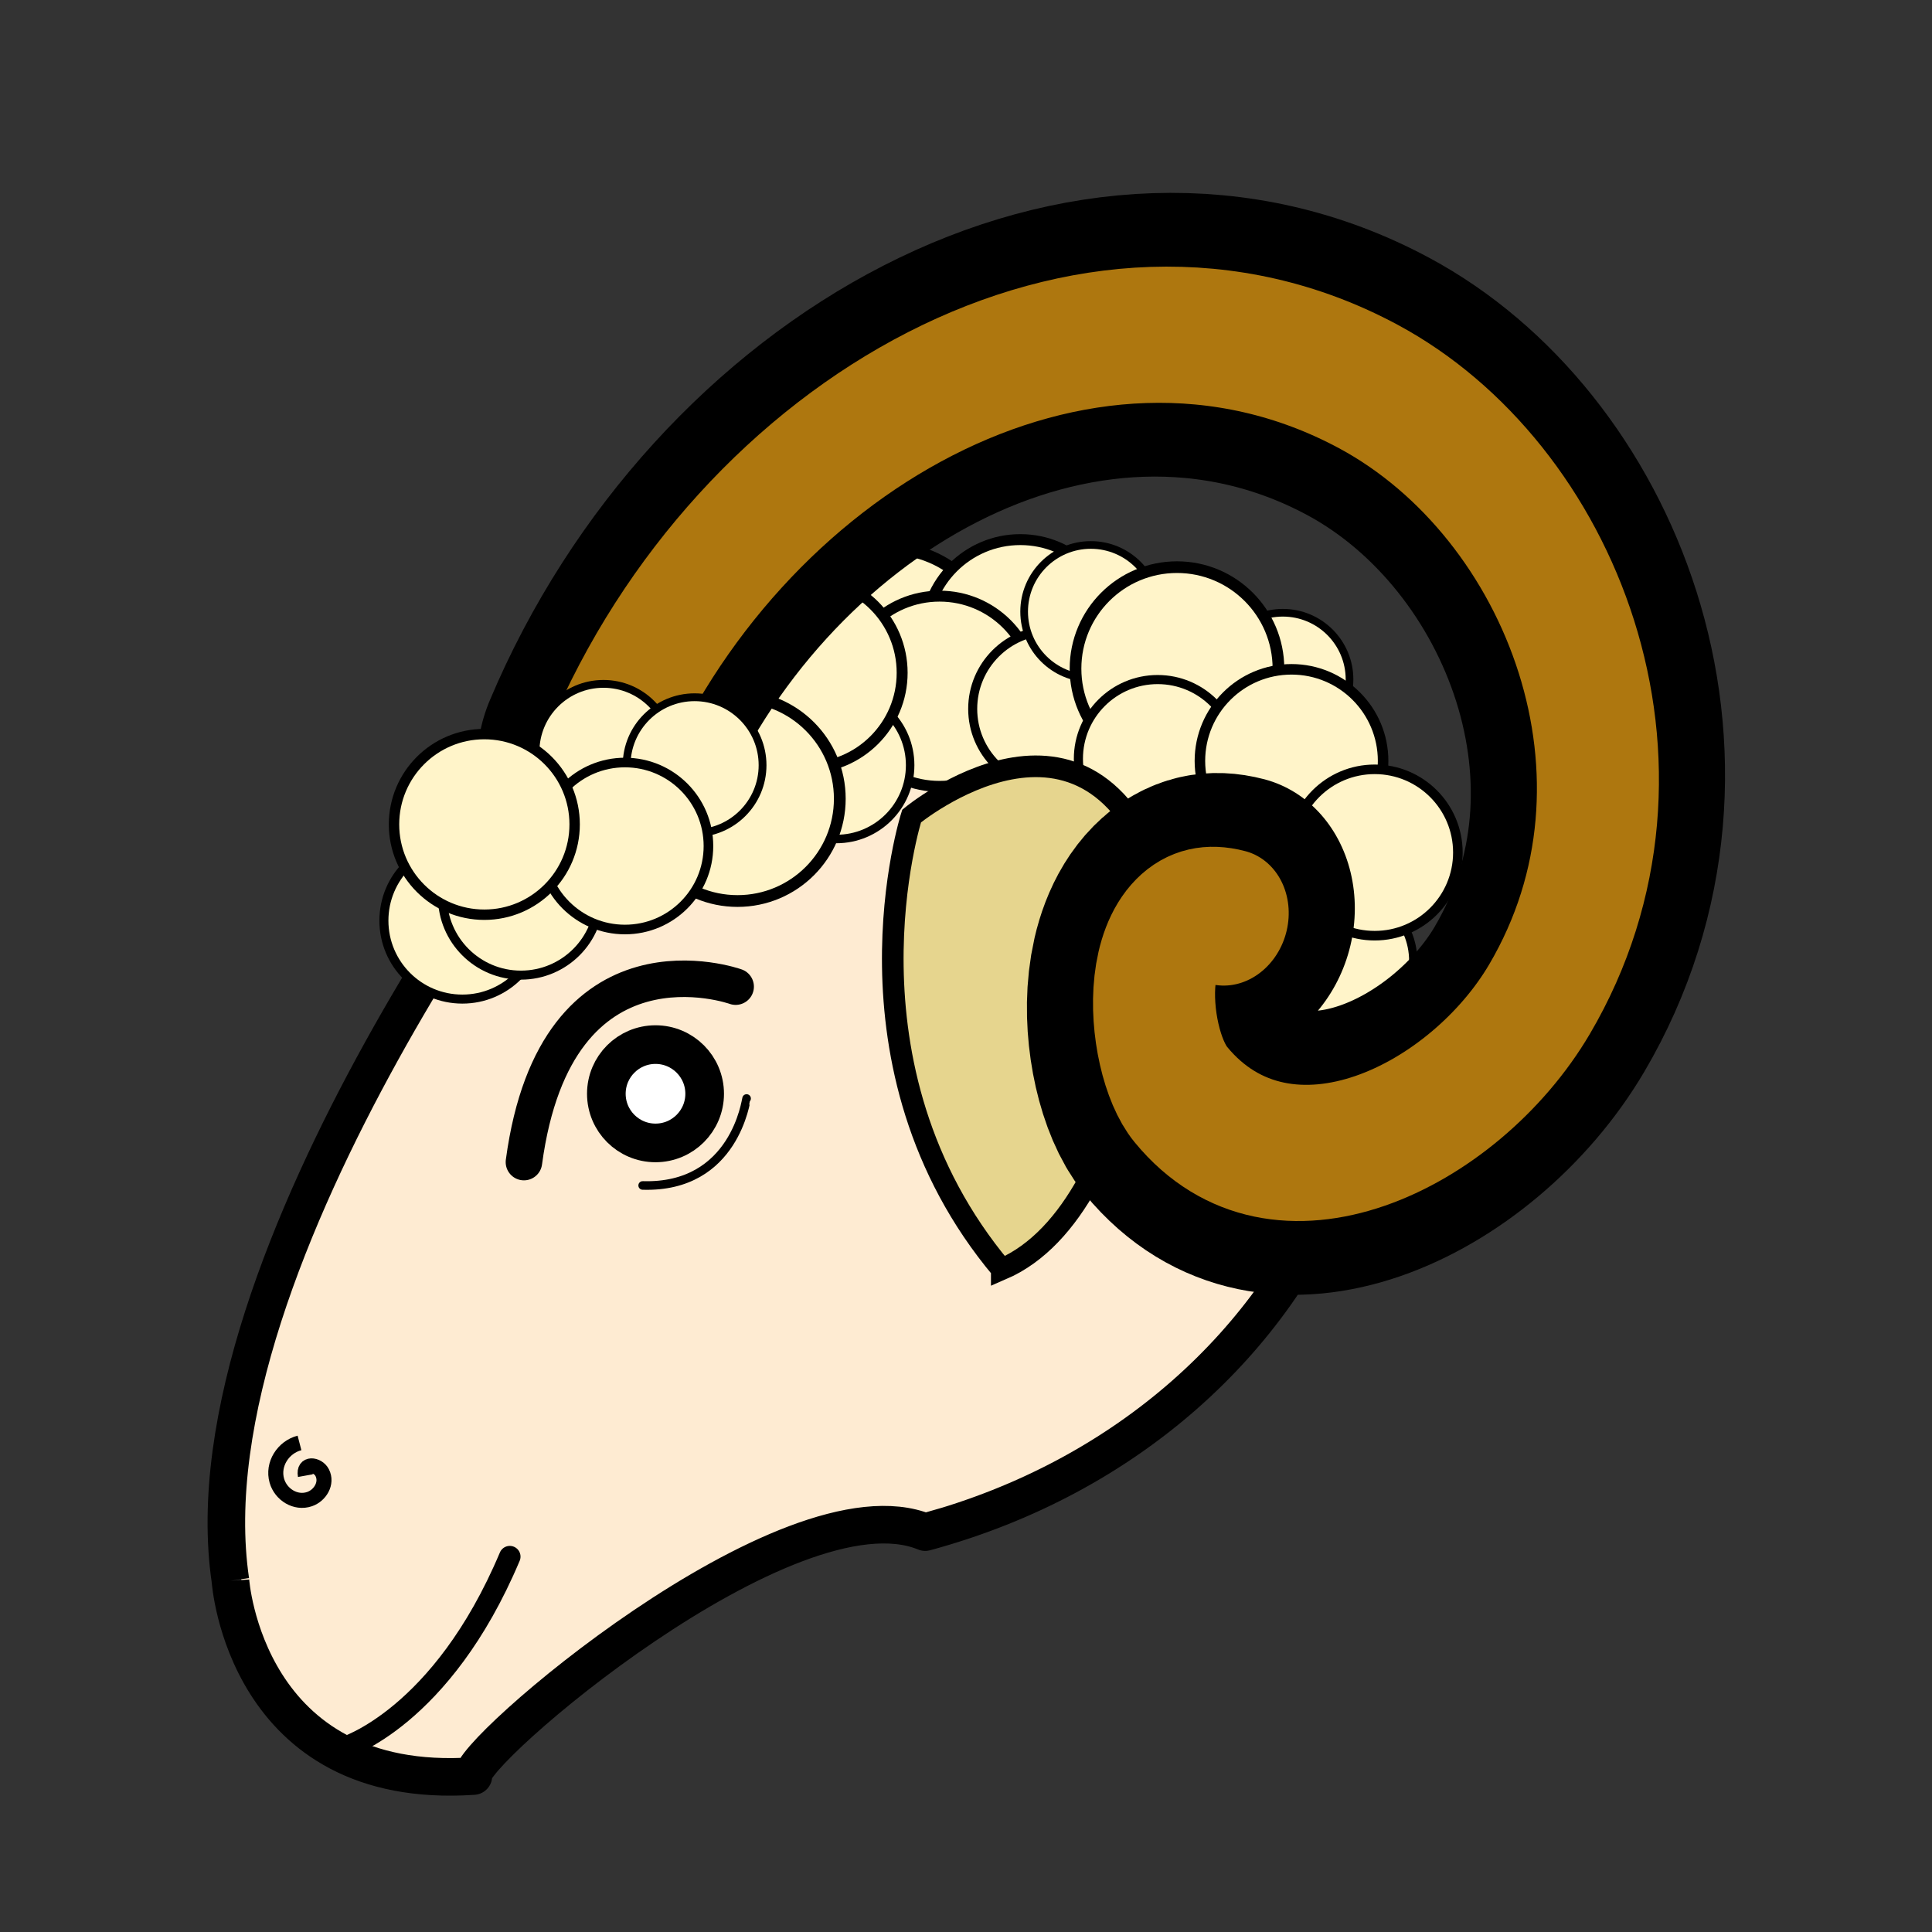 <?xml version="1.0" encoding="UTF-8" standalone="no"?>
<!-- Created with Inkscape (http://www.inkscape.org/) -->

<svg
   width="180"
   height="180"
   viewBox="0 0 180 180"
   version="1.1"
   id="svg5"
   sodipodi:docname="icon,svg.svg"
   inkscape:version="1.1.1 (3bf5ae0d25, 2021-09-20)"
   xmlns:inkscape="http://www.inkscape.org/namespaces/inkscape"
   xmlns:sodipodi="http://sodipodi.sourceforge.net/DTD/sodipodi-0.dtd"
   xmlns="http://www.w3.org/2000/svg"
   xmlns:svg="http://www.w3.org/2000/svg">
  <rect x="0" y="0" width="180" height="180" fill="#333333" stroke="none"/>
  <sodipodi:namedview
     id="namedview7"
     pagecolor="#ffffff"
     bordercolor="#666666"
     borderopacity="1.0"
     inkscape:pageshadow="2"
     inkscape:pageopacity="0.0"
     inkscape:pagecheckerboard="0"
     inkscape:document-units="px"
     showgrid="false"
     inkscape:snap-smooth-nodes="true"
     inkscape:object-nodes="false"
     inkscape:snap-page="true"
     inkscape:zoom="3.1985988"
     inkscape:cx="-3.8106756"
     inkscape:cy="98.316193"
     inkscape:window-width="1920"
     inkscape:window-height="1017"
     inkscape:window-x="-8"
     inkscape:window-y="-8"
     inkscape:window-maximized="1"
     inkscape:current-layer="layer1" />
  <defs
     id="defs2">
    <marker
       style="overflow:visible"
       id="marker3906"
       refX="0.0"
       refY="0.0"
       orient="auto"
       inkscape:stockid="Arrow1Lstart"
       inkscape:isstock="true">
      <path
         transform="scale(0.8) translate(12.5,0)"
         style="fill-rule:evenodd;fill:context-stroke;stroke:context-stroke;stroke-width:1.0pt"
         d="M 0.0,0.0 L 5.0,-5.0 L -12.5,0.0 L 5.0,5.0 L 0.0,0.0 z "
         id="path3904" />
    </marker>
    <marker
       style="overflow:visible"
       id="Arrow1Lstart"
       refX="0.0"
       refY="0.0"
       orient="auto"
       inkscape:stockid="Arrow1Lstart"
       inkscape:isstock="true">
      <path
         transform="scale(0.8) translate(12.5,0)"
         style="fill-rule:evenodd;fill:context-stroke;stroke:context-stroke;stroke-width:1.0pt"
         d="M 0.0,0.0 L 5.0,-5.0 L -12.5,0.0 L 5.0,5.0 L 0.0,0.0 z "
         id="path3601" />
    </marker>
    <marker
       style="overflow:visible;"
       id="Arrow2Send"
       refX="0.0"
       refY="0.0"
       orient="auto"
       inkscape:stockid="Arrow2Send"
       inkscape:isstock="true">
      <path
         transform="scale(0.3) rotate(180) translate(-2.3,0)"
         d="M 8.719,4.034 L -2.207,0.016 L 8.719,-4.002 C 6.973,-1.63 6.983,1.616 8.719,4.034 z "
         style="stroke:context-stroke;fill-rule:evenodd;fill:context-stroke;stroke-width:0.625;stroke-linejoin:round;"
         id="path3634" />
    </marker>
    <marker
       style="overflow:visible"
       id="DiamondMend"
       refX="0.0"
       refY="0.0"
       orient="auto"
       inkscape:stockid="DiamondMend"
       inkscape:isstock="true">
      <path
         transform="scale(0.4) translate(-6.5,0)"
         style="fill-rule:evenodd;fill:context-stroke;stroke:context-stroke;stroke-width:1.0pt"
         d="M 0,-7.071 L -7.071,0 L 0,7.071 L 7.071,0 L 0,-7.071 z "
         id="path3701" />
    </marker>
    <marker
       style="overflow:visible"
       id="Tail"
       refX="0.0"
       refY="0.0"
       orient="auto"
       inkscape:stockid="Tail"
       inkscape:isstock="true">
      <g
         transform="scale(-1.2)"
         id="g3557">
        <path
           style="fill:none;fill-rule:evenodd;stroke:context-stroke;stroke-width:0.8;stroke-linecap:round"
           d="M -3.805,-3.959 L 0.544,0"
           id="path3545" />
        <path
           style="fill:none;fill-rule:evenodd;stroke:context-stroke;stroke-width:0.8;stroke-linecap:round"
           d="M -1.287,-3.959 L 3.062,0"
           id="path3547" />
        <path
           style="fill:none;fill-rule:evenodd;stroke:context-stroke;stroke-width:0.8;stroke-linecap:round"
           d="M 1.305,-3.959 L 5.654,0"
           id="path3549" />
        <path
           style="fill:none;fill-rule:evenodd;stroke:context-stroke;stroke-width:0.8;stroke-linecap:round"
           d="M -3.805,4.178 L 0.544,0.22"
           id="path3551" />
        <path
           style="fill:none;fill-rule:evenodd;stroke:context-stroke;stroke-width:0.8;stroke-linecap:round"
           d="M -1.287,4.178 L 3.062,0.22"
           id="path3553" />
        <path
           style="fill:none;fill-rule:evenodd;stroke:context-stroke;stroke-width:0.8;stroke-linecap:round"
           d="M 1.305,4.178 L 5.654,0.22"
           id="path3555" />
      </g>
    </marker>
  </defs>
  <g
     inkscape:groupmode="layer"
     id="layer2"
     inkscape:label="Background">
    <path
       style="fill:#feebd2;fill-opacity:1;stroke:none;stroke-width:0.266;stroke-linecap:round;stroke-linejoin:round;stroke-miterlimit:4;stroke-dasharray:none;stroke-opacity:1;paint-order:fill markers stroke"
       d="m 88.451,56.029 c -3.518,0.066 -7.086,0.473 -10.434,1.581 -1.589,1.11 -2.699,2.786 -3.964,4.236 -3.428,4.231 -6.05,9.093 -8.262,14.009 -1.884,3.845 -5.871,6.88 -10.266,6.817 -2.554,0.195 -4.93,-1.063 -6.894,-2.553 -1.173,-0.381 -1.481,1.281 -2.119,1.943 -8.495,12.794 -16.18,26.308 -21.005,40.947 -2.052,6.388 -3.494,13.051 -3.299,19.794 -0.06,5.65 1.424,11.527 5.23,15.84 1.385,1.524 3.032,2.893 4.906,3.76 1.174,0.043 2.076,-0.98 3.062,-1.501 2.942,-1.99 5.394,-4.664 7.439,-7.55 1.785,-2.52 3.093,-5.402 4.549,-8.066 -1.596,4.113 -3.944,7.91 -6.781,11.224 -1.811,2.106 -3.982,3.876 -6.276,5.419 -0.698,0.662 0.061,1.596 0.853,1.639 2.533,0.806 5.228,1.001 7.858,0.845 0.827,-0.335 1.123,-1.372 1.85,-1.905 6.126,-6.181 13.241,-11.41 20.791,-15.752 4.413,-2.413 9.038,-4.729 14.056,-5.506 2.179,-0.226 4.436,-0.287 6.546,0.348 2.48,-0.61 4.911,-1.564 7.298,-2.509 9.314,-3.835 17.698,-10.09 23.682,-18.22 0.479,-0.99 -0.777,-1.406 -1.525,-1.469 -5.135,-0.929 -9.683,-3.845 -13.319,-7.501 -0.943,-0.817 -1.595,0.487 -2.05,1.168 -1.911,2.39 -4.219,4.457 -7.096,5.565 -6.193,-6.323 -9.935,-14.983 -10.318,-23.792 -0.186,-4.714 0.201,-9.489 1.754,-13.974 2.737,-1.972 5.974,-3.391 9.279,-3.973 2.487,-0.444 5.089,-0.214 7.454,0.739 1.338,-0.087 2.059,-1.488 3.177,-2.079 3.554,-2.512 8.108,-3.418 12.342,-2.428 0.861,0.059 1.957,0.963 2.642,0.051 0.399,-1.034 -0.78,-1.795 -1.258,-2.578 C 111.223,61.638 99.96,55.934 88.451,56.029 Z M 63.664,90.87 c 1.448,0.017 2.891,0.215 4.302,0.53 -0.025,0.759 -0.578,0.561 -1.126,0.422 -2.955,-0.376 -6.123,-0.436 -8.844,0.956 -4.567,2.171 -7.029,7.052 -8.134,11.767 -0.261,1.012 -0.399,2.051 -0.64,3.067 -0.76,0.065 -0.622,-0.485 -0.474,-1.024 0.944,-4.968 2.812,-10.473 7.276,-13.458 2.251,-1.487 4.941,-2.295 7.64,-2.261 z M 61.535,96.317 c 2.933,0.086 5.35,2.879 5.165,5.786 -0.016,3.015 -2.853,5.71 -5.891,5.38 -3.486,0.108 -6.173,-3.771 -5.174,-7.04 0.623,-2.514 3.153,-4.387 5.753,-4.125 l 0.144,-6.1e-4 z m -34.573,38.588 c -0.39,0.326 -0.801,0.864 -0.996,1.218 0.179,-0.499 0.651,-0.998 0.996,-1.218 z m 2.174,1.743 c 0.349,-0.068 0.836,0.434 0.826,0.523 -0.2,-0.457 -0.991,-0.472 -1.207,-0.463 0.12,-0.05 0.252,-0.067 0.381,-0.059 z m 0.735,2.131 c -0.02,0.328 -1.276,1.044 -0.595,0.61 0.217,-0.141 0.505,-0.466 0.595,-0.61 z m -3.311,0.339 c 0.185,0.276 1.407,0.734 0.58,0.403 -0.159,-0.043 -0.706,-0.496 -0.58,-0.403 z"
       id="path5993" />
    <path
       id="path3105"
       style="fill:none;fill-opacity:1;stroke:#000000;stroke-width:3.5;stroke-linecap:butt;stroke-linejoin:round;stroke-miterlimit:50;stroke-dasharray:none;stroke-dashoffset:2.1;stroke-opacity:1;paint-order:fill markers stroke"
       d="m 21.471,147.278 c 0,0 1.35,19.641 22.636,18.194 -0.904,-1.812 29.362,-27.97 42.092,-22.728 M 52.973,71.201 c 37.395,-33.795 63.526,-4.304 63.526,-4.304 23.699,24.265 7.867,65.509 -30.3,75.848 -0.248,0.067 2.161,-0.626 2.161,-0.626 M 52.973,71.201 c 0,0 -35.947,45.89 -31.503,76.077" />
    <circle
       style="fill:#fff4c9;fill-opacity:1;stroke:#000000;stroke-width:1.139;stroke-linecap:round;stroke-linejoin:round;stroke-miterlimit:4;stroke-dasharray:none;stroke-opacity:1;paint-order:fill markers stroke"
       id="path11671"
       cx="82.9"
       cy="61.015"
       r="9.907" />
    <circle
       style="fill:#fff4c9;fill-opacity:1;stroke:#000000;stroke-width:1.019;stroke-linecap:round;stroke-linejoin:round;stroke-miterlimit:4;stroke-dasharray:none;stroke-opacity:1;paint-order:fill markers stroke"
       id="path11671-5"
       cx="95.059"
       cy="59.136"
       r="8.862" />
    <circle
       style="fill:#fff4c9;fill-opacity:1;stroke:#000000;stroke-width:1.019;stroke-linecap:round;stroke-linejoin:round;stroke-miterlimit:4;stroke-dasharray:none;stroke-opacity:1;paint-order:fill markers stroke"
       id="path11671-5-2"
       cx="87.538"
       cy="64.403"
       r="8.862" />
    <circle
       style="fill:#fff4c9;fill-opacity:1;stroke:#000000;stroke-width:0.791;stroke-linecap:round;stroke-linejoin:round;stroke-miterlimit:4;stroke-dasharray:none;stroke-opacity:1;paint-order:fill markers stroke"
       id="path11671-5-2-7"
       cx="77.921"
       cy="71.293"
       r="6.875" />
    <circle
       style="fill:#fff4c9;fill-opacity:1;stroke:#000000;stroke-width:1.019;stroke-linecap:round;stroke-linejoin:round;stroke-miterlimit:4;stroke-dasharray:none;stroke-opacity:1;paint-order:fill markers stroke"
       id="path11671-5-2-1"
       cx="75.189"
       cy="62.684"
       r="8.862" />
    <circle
       style="fill:#fff4c9;fill-opacity:1;stroke:#000000;stroke-width:1.096;stroke-linecap:round;stroke-linejoin:round;stroke-miterlimit:4;stroke-dasharray:none;stroke-opacity:1;paint-order:fill markers stroke"
       id="path11671-5-2-1-0"
       cx="68.713"
       cy="74.417"
       r="9.529" />
    <circle
       style="fill:#fff4c9;fill-opacity:1;stroke:#000000;stroke-width:0.841;stroke-linecap:round;stroke-linejoin:round;stroke-miterlimit:4;stroke-dasharray:none;stroke-opacity:1;paint-order:fill markers stroke"
       id="path11671-5-2-6"
       cx="97.934"
       cy="66.045"
       r="7.31" />
    <circle
       style="fill:#fff4c9;fill-opacity:1;stroke:#000000;stroke-width:0.714;stroke-linecap:round;stroke-linejoin:round;stroke-miterlimit:4;stroke-dasharray:none;stroke-opacity:1;paint-order:fill markers stroke"
       id="path11671-5-2-6-9"
       cx="101.629"
       cy="56.985"
       r="6.212" />
    <circle
       style="fill:#fff4c9;fill-opacity:1;stroke:#000000;stroke-width:0.714;stroke-linecap:round;stroke-linejoin:round;stroke-miterlimit:4;stroke-dasharray:none;stroke-opacity:1;paint-order:fill markers stroke"
       id="path11671-5-2-6-9-3"
       cx="119.52"
       cy="63.3"
       r="6.212" />
    <circle
       style="fill:#fff4c9;fill-opacity:1;stroke:#000000;stroke-width:1.087;stroke-linecap:round;stroke-linejoin:round;stroke-miterlimit:4;stroke-dasharray:none;stroke-opacity:1;paint-order:fill markers stroke"
       id="path11671-5-2-6-5"
       cx="109.657"
       cy="62.293"
       r="9.453" />
    <circle
       style="fill:#fff4c9;fill-opacity:1;stroke:#000000;stroke-width:0.849;stroke-linecap:round;stroke-linejoin:round;stroke-miterlimit:4;stroke-dasharray:none;stroke-opacity:1;paint-order:fill markers stroke"
       id="path11671-5-2-6-5-0"
       cx="107.856"
       cy="70.697"
       r="7.384" />
    <circle
       style="fill:#fff4c9;fill-opacity:1;stroke:#000000;stroke-width:0.981;stroke-linecap:round;stroke-linejoin:round;stroke-miterlimit:4;stroke-dasharray:none;stroke-opacity:1;paint-order:fill markers stroke"
       id="path11671-5-2-6-5-0-0"
       cx="120.327"
       cy="70.893"
       r="8.534" />
    <circle
       style="fill:#fff4c9;fill-opacity:1;stroke:#000000;stroke-width:0.765;stroke-linecap:round;stroke-linejoin:round;stroke-miterlimit:4;stroke-dasharray:none;stroke-opacity:1;paint-order:fill markers stroke"
       id="path11671-5-2-6-5-0-0-9"
       cx="125.014"
       cy="89.532"
       r="6.652" />
    <circle
       style="fill:#fff4c9;fill-opacity:1;stroke:#000000;stroke-width:0.891;stroke-linecap:round;stroke-linejoin:round;stroke-miterlimit:4;stroke-dasharray:none;stroke-opacity:1;paint-order:fill markers stroke"
       id="path11671-5-2-6-5-0-0-9-3"
       cx="128.076"
       cy="79.426"
       r="7.75" />
  </g>
  <g
     inkscape:label="Main"
     inkscape:groupmode="layer"
     id="layer1">
    <path
       sodipodi:type="spiral"
       style="fill:none;fill-rule:evenodd;stroke:#000000"
       id="path2089"
       sodipodi:cx="149.00984"
       sodipodi:cy="87.112679"
       sodipodi:expansion="300"
       sodipodi:revolution="1"
       sodipodi:radius="32.061047"
       sodipodi:argument="-5.0852709"
       sodipodi:t0="0"
       d="M 149.01,87.113 C 145464.53,371564.83 223725.44,571621.49 177178.54,1183571.5 -790008800,10389724000 711395840,21214540000 -2370646200,31166785000 -5.767422e13,1.8625977e14 -1.1105111e14,3.7387329e14 -1.7302456e14,5.5871491e14" />
    <ellipse
       style="fill:#ffffff;fill-opacity:1;stroke:#000000;stroke-width:3.6;stroke-linecap:butt;stroke-linejoin:round;stroke-miterlimit:0;stroke-dasharray:none;stroke-dashoffset:0;stroke-opacity:1;paint-order:fill markers stroke"
       id="path5007"
       cx="61.072"
       cy="101.903"
       rx="4.58"
       ry="4.58" />
    <path
       style="fill:none;stroke:#000000;stroke-width:3.4;stroke-linecap:round;stroke-linejoin:miter;stroke-miterlimit:4;stroke-dasharray:none;stroke-opacity:1"
       d="m 68.54,91.924 c 0,0 -16.722,-6.012 -19.727,16.346"
       id="path3526"
       sodipodi:nodetypes="cc" />
    <path
       style="fill:none;stroke:#000000;stroke-width:0.8;stroke-linecap:round;stroke-linejoin:miter;stroke-miterlimit:4;stroke-dasharray:none;stroke-opacity:1"
       d="m 69.558,102.345 c -0.057,0.066 -1.057,8.367 -9.682,8.101"
       id="path3869"
       sodipodi:nodetypes="cc" />
    <path
       sodipodi:type="spiral"
       style="fill:none;fill-rule:evenodd;stroke:#000000;stroke-width:1.4;stroke-miterlimit:4;stroke-dasharray:none"
       id="path2216"
       sodipodi:cx="28.449957"
       sodipodi:cy="137.48207"
       sodipodi:expansion="0.47999999"
       sodipodi:revolution="1"
       sodipodi:radius="3.0969205"
       sodipodi:argument="-8.0315781"
       sodipodi:t0="0"
       d="m 28.45,137.482 c -0.223,-1.245 1.154,-1.087 1.567,-0.281 0.508,0.989 -0.2,2.134 -1.175,2.467 -1.304,0.446 -2.681,-0.429 -3.047,-1.709 -0.442,-1.543 0.589,-3.131 2.108,-3.525" />
    <path
       style="fill:none;stroke:#000000;stroke-width:2;stroke-linecap:round;stroke-linejoin:miter;stroke-miterlimit:4;stroke-dasharray:none;stroke-opacity:1"
       d="m 32.055,162.816 c 0,0 9.088,-2.72 15.441,-17.788"
       id="path2333"
       sodipodi:nodetypes="cc" />
    <path
       style="fill:#e6d58e;fill-opacity:1;stroke:#000000;stroke-width:2.015;stroke-linecap:butt;stroke-linejoin:miter;stroke-miterlimit:4;stroke-dasharray:none;stroke-opacity:1"
       d="m 93.333,118.257 c 13.535,-5.83 14.779,-36.043 14.779,-36.043 -6.534,-19.965 -23.18,-6.184 -23.18,-6.184 0,0 -7.467,23.322 8.401,42.226 z"
       id="path4104" />
    <path
       sodipodi:type="spiral"
       style="fill:none;fill-rule:evenodd;stroke:#000000;stroke-width:38.126;stroke-linecap:round;stroke-linejoin:round;stroke-miterlimit:4;stroke-dasharray:none"
       id="path1209"
       sodipodi:cx="-116.62283"
       sodipodi:cy="61.898949"
       sodipodi:expansion="1"
       sodipodi:revolution="1"
       sodipodi:radius="97.640114"
       sodipodi:argument="-5.4256811"
       sodipodi:t0="0"
       d="m -116.623,61.899 c 9.61,11.106 -10.23,18.433 -18.459,15.972 -22.301,-6.669 -23.848,-35.963 -13.485,-52.89 18.536,-30.279 61.038,-30.913 87.322,-10.998 38.573,29.226 38.216,86.463 8.511,121.753"
       transform="matrix(-0.254,-0.613,-0.567,0.324,119.856,-6.065)" />
    <path
       sodipodi:type="spiral"
       style="fill:none;fill-rule:evenodd;stroke:#ae770f;stroke-width:18.3;stroke-linecap:round;stroke-linejoin:round;stroke-miterlimit:4;stroke-dasharray:none;stroke-opacity:1"
       id="path1209-1"
       sodipodi:cx="-116.62283"
       sodipodi:cy="61.898949"
       sodipodi:expansion="1"
       sodipodi:revolution="1"
       sodipodi:radius="97.640114"
       sodipodi:argument="-5.4256811"
       sodipodi:t0="0"
       transform="matrix(-0.254,-0.613,-0.567,0.324,119.856,-6.065)"
       d="m -116.623,61.899 c 9.61,11.106 -10.23,18.433 -18.459,15.972 -22.301,-6.669 -23.848,-35.963 -13.485,-52.89 18.536,-30.279 61.038,-30.913 87.322,-10.998 38.573,29.226 38.216,86.463 8.511,121.753" />
  </g>
  <g
     inkscape:groupmode="layer"
     id="layer3"
     inkscape:label="OverHorns">
    <circle
       style="fill:#fff4c9;fill-opacity:1;stroke:#000000;stroke-width:0.841;stroke-linecap:round;stroke-linejoin:round;stroke-miterlimit:4;stroke-dasharray:none;stroke-opacity:1;paint-order:fill markers stroke"
       id="path11671-5-2-6-7"
       cx="43.077"
       cy="85.773"
       r="7.31" />
    <circle
       style="fill:#fff4c9;fill-opacity:1;stroke:#000000;stroke-width:0.841;stroke-linecap:round;stroke-linejoin:round;stroke-miterlimit:4;stroke-dasharray:none;stroke-opacity:1;paint-order:fill markers stroke"
       id="path11671-5-2-6-7-7"
       cx="48.533"
       cy="83.541"
       r="7.31" />
    <circle
       style="fill:#fff4c9;fill-opacity:1;stroke:#000000;stroke-width:0.728;stroke-linecap:round;stroke-linejoin:round;stroke-miterlimit:4;stroke-dasharray:none;stroke-opacity:1;paint-order:fill markers stroke"
       id="path11671-5-2-6-7-7-9"
       cx="56.223"
       cy="70.046"
       r="6.332" />
    <circle
       style="fill:#fff4c9;fill-opacity:1;stroke:#000000;stroke-width:0.728;stroke-linecap:round;stroke-linejoin:round;stroke-miterlimit:4;stroke-dasharray:none;stroke-opacity:1;paint-order:fill markers stroke"
       id="path11671-5-2-6-7-7-9-4"
       cx="64.714"
       cy="71.293"
       r="6.332" />
    <circle
       style="fill:#fff4c9;fill-opacity:1;stroke:#000000;stroke-width:0.895;stroke-linecap:round;stroke-linejoin:round;stroke-miterlimit:4;stroke-dasharray:none;stroke-opacity:1;paint-order:fill markers stroke"
       id="path11671-5-2-6-7-1"
       cx="58.225"
       cy="78.822"
       r="7.779" />
    <circle
       style="fill:#fff4c9;fill-opacity:1;stroke:#000000;stroke-width:0.968;stroke-linecap:round;stroke-linejoin:round;stroke-miterlimit:4;stroke-dasharray:none;stroke-opacity:1;paint-order:fill markers stroke"
       id="path11671-5-2-6-7-1-6"
       cx="45.124"
       cy="76.808"
       r="8.414" />
  </g>
</svg>
